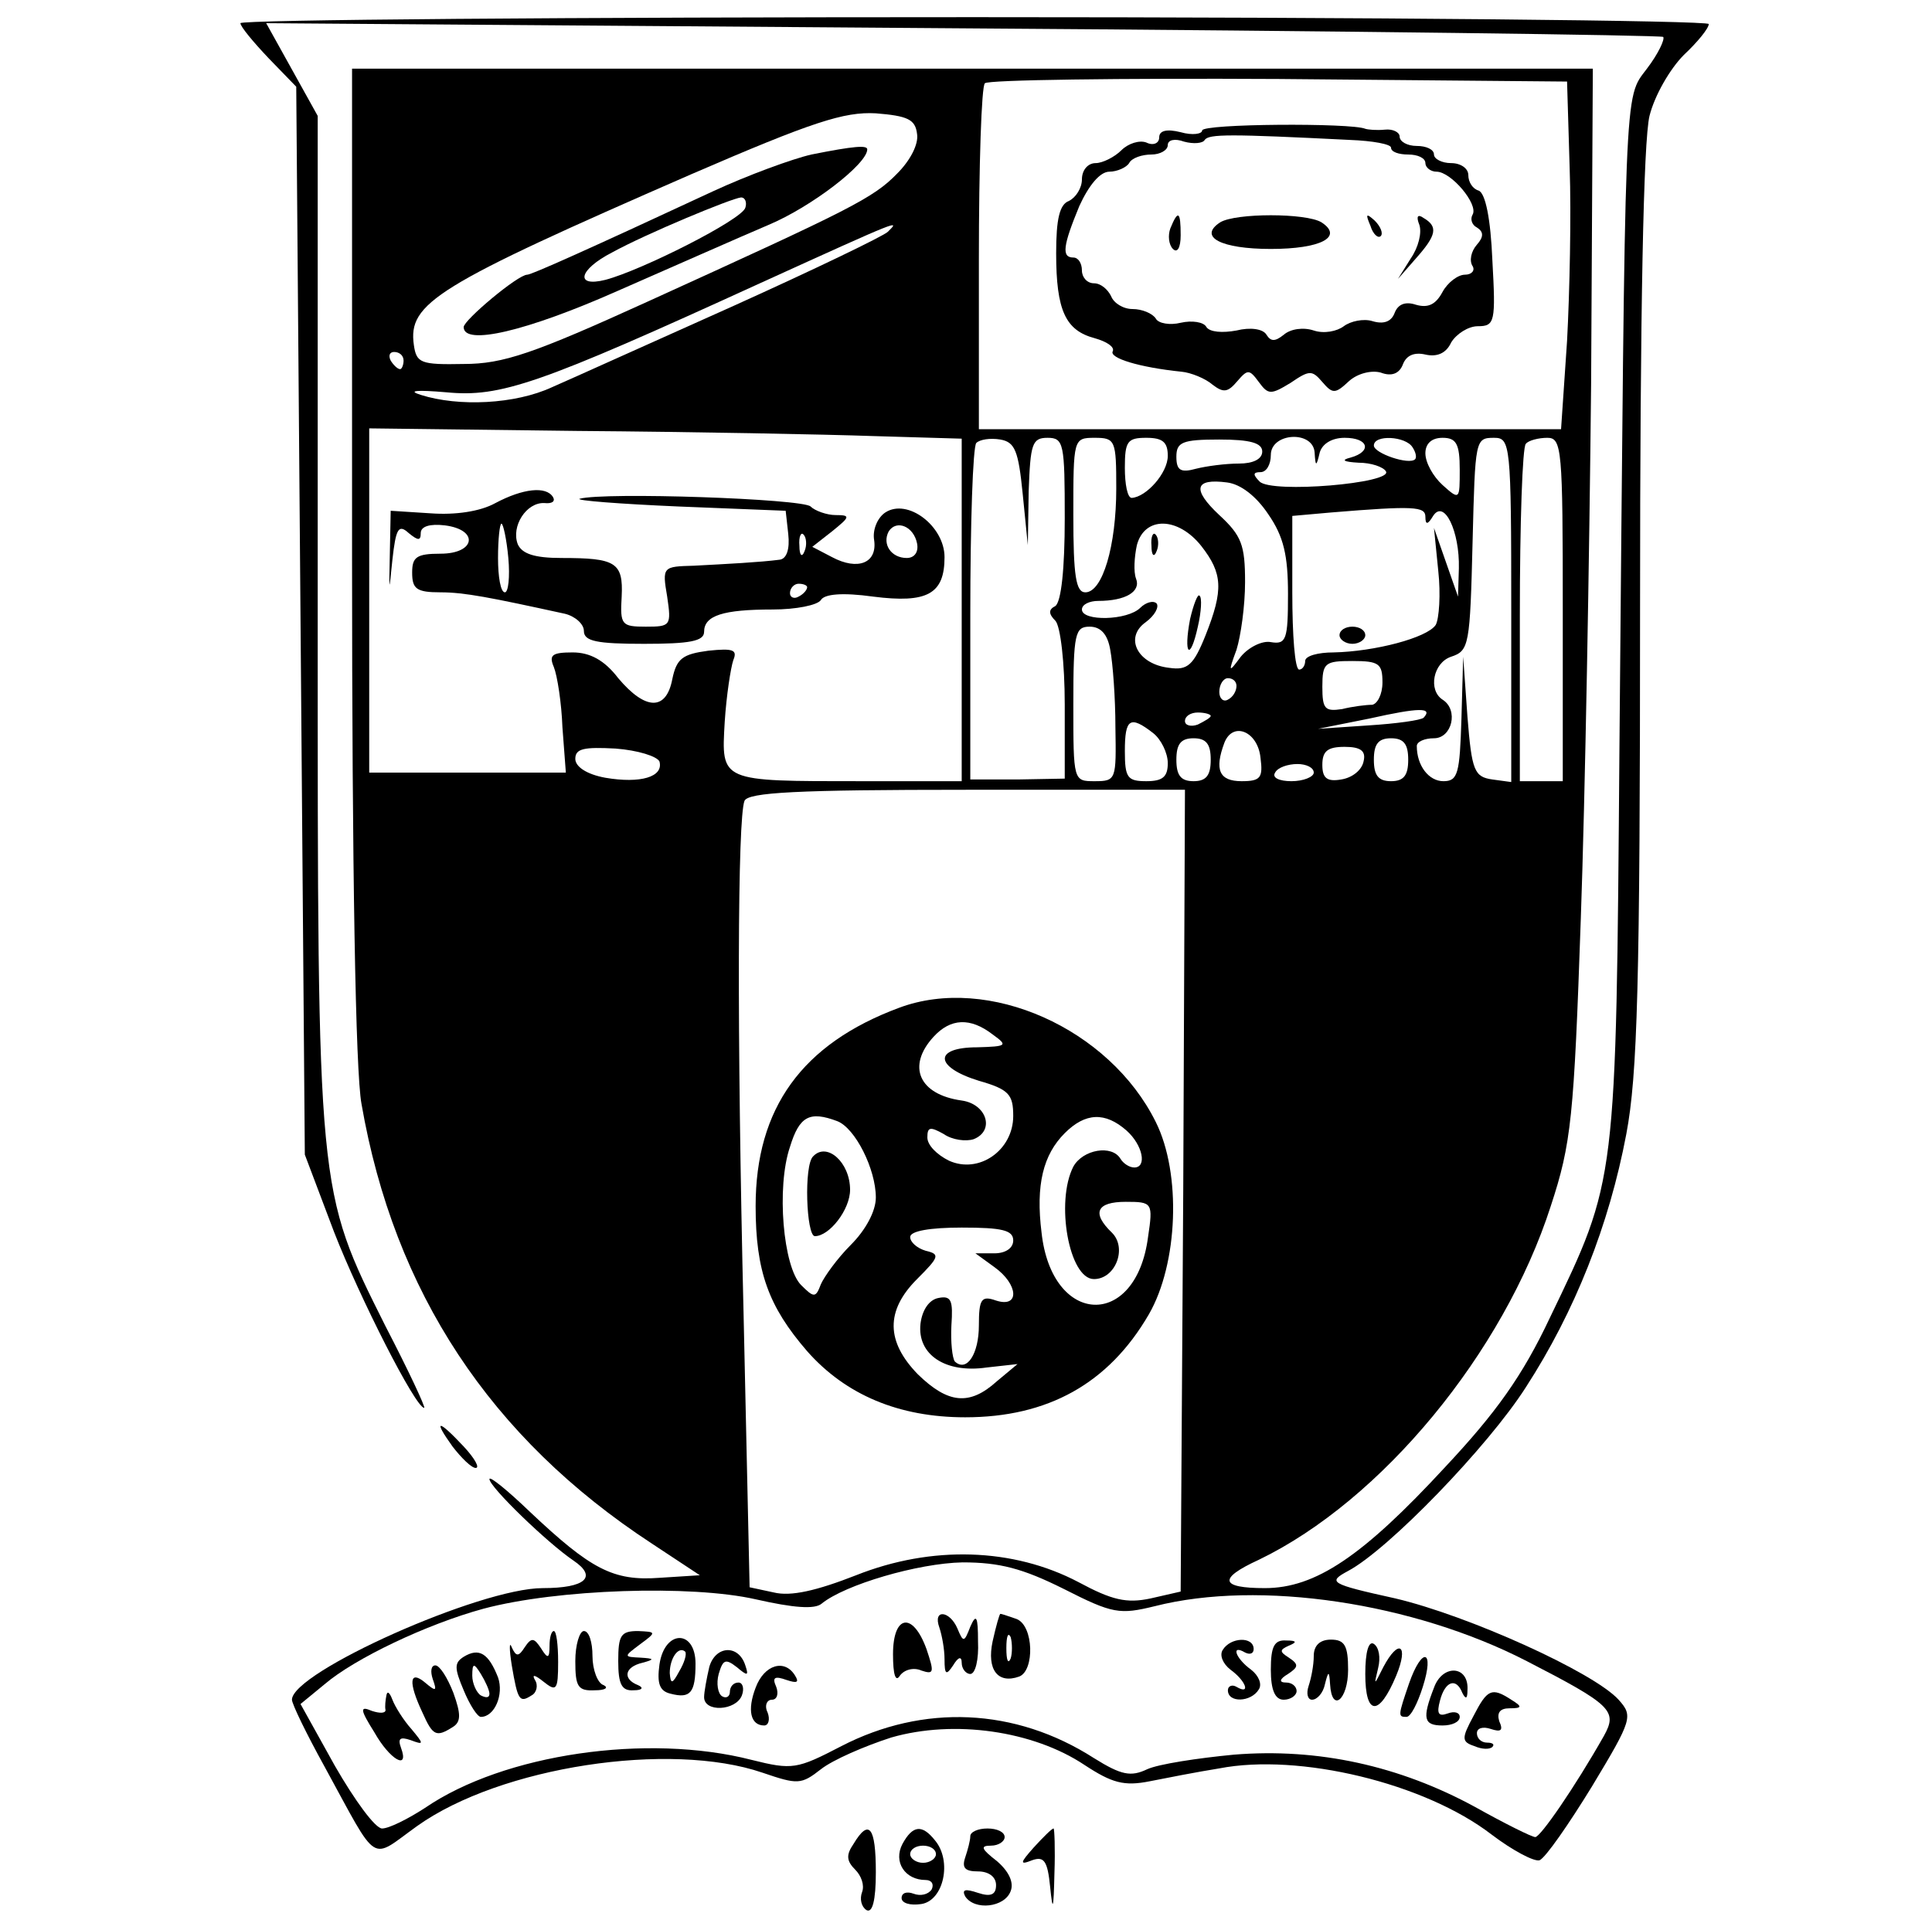 <?xml version="1.0" standalone="no"?>
<!DOCTYPE svg PUBLIC "-//W3C//DTD SVG 20010904//EN"
 "http://www.w3.org/TR/2001/REC-SVG-20010904/DTD/svg10.dtd">
<svg version="1.0" xmlns="http://www.w3.org/2000/svg"
 width="225pt" height="224pt" viewBox="0 0 225 224"
 preserveAspectRatio="xMidYMid meet">

<g transform="translate(0,224) scale(0.1,-0.1)"
fill="#000000" stroke="none">
<path d="M280 2213 c0 -4 15 -22 33 -41 l32 -33 5 -622 5 -622 34 -90 c30 -77
95 -205 105 -205 2 0 -18 43 -45 95 -80 160 -79 153 -79 822 l0 588 -30 54
-30 54 811 -6 c446 -3 813 -8 816 -10 2 -3 -6 -20 -19 -37 -27 -36 -25 -7 -32
-790 -4 -511 -3 -503 -81 -665 -32 -68 -63 -111 -122 -174 -96 -104 -151 -141
-210 -141 -52 0 -55 11 -7 33 143 69 285 241 340 412 24 73 27 103 35 335 5
140 10 420 12 623 l2 367 -722 0 -723 0 0 -573 c0 -357 4 -596 11 -633 38
-219 150 -389 338 -512 l56 -37 -47 -3 c-54 -4 -80 10 -151 77 -26 25 -47 42
-47 38 0 -9 67 -74 98 -95 28 -19 14 -32 -36 -32 -73 0 -292 -98 -292 -130 0
-5 17 -40 38 -78 64 -117 52 -109 108 -69 97 69 294 99 402 62 41 -14 45 -14
68 4 14 11 51 27 82 37 73 21 165 8 225 -32 32 -21 46 -25 76 -19 20 4 56 11
81 15 93 18 239 -17 317 -77 25 -19 50 -32 56 -30 7 3 34 42 61 86 47 78 48
82 31 101 -29 32 -175 98 -260 118 -77 17 -79 19 -55 32 47 25 163 145 207
214 57 88 97 189 117 295 13 69 16 173 16 613 0 350 4 544 11 573 6 24 24 55
40 71 16 15 29 31 29 36 0 4 -385 8 -855 8 -470 0 -855 -3 -855 -7z m1548
-168 c2 -55 0 -146 -3 -202 l-7 -103 -339 0 -339 0 0 198 c0 109 3 202 7 205
3 4 157 6 342 5 l336 -3 3 -100z m-760 39 c2 -12 -8 -31 -23 -46 -28 -29 -55
-42 -290 -149 -134 -61 -169 -73 -215 -73 -50 -1 -55 1 -58 22 -7 49 25 69
323 199 141 61 178 73 215 71 37 -3 46 -7 48 -24z m-34 -114 c-5 -5 -86 -44
-179 -86 -94 -42 -189 -85 -212 -95 -43 -20 -109 -23 -153 -9 -16 5 -5 6 30 3
63 -6 107 9 365 127 167 76 163 74 149 60z m-564 -150 c0 -5 -2 -10 -4 -10 -3
0 -8 5 -11 10 -3 6 -1 10 4 10 6 0 11 -4 11 -10z m548 -88 l102 -3 0 -200 0
-199 -117 0 c-165 0 -163 -1 -159 69 2 31 7 63 10 72 5 12 0 14 -29 11 -30 -4
-37 -9 -42 -33 -7 -37 -31 -37 -63 1 -16 21 -33 30 -53 30 -24 0 -28 -3 -22
-17 4 -10 9 -42 10 -70 l4 -53 -115 0 -114 0 0 201 0 200 243 -3 c133 -1 288
-4 345 -6z m173 -67 l6 -60 1 63 c2 55 4 62 22 62 19 0 20 -7 20 -94 0 -58 -4
-97 -11 -102 -8 -4 -8 -9 0 -17 6 -6 11 -49 11 -98 l0 -86 -55 -1 -55 0 0 192
c0 106 3 196 7 200 4 4 16 6 28 4 17 -3 21 -13 26 -63z m109 6 c0 -67 -16
-121 -36 -121 -11 0 -14 19 -14 90 0 89 0 90 25 90 24 0 25 -3 25 -59z m60 38
c0 -20 -25 -48 -42 -49 -5 0 -8 16 -8 35 0 31 3 35 25 35 19 0 25 -5 25 -21z
m110 5 c0 -9 -11 -14 -27 -14 -16 0 -38 -3 -50 -6 -18 -5 -23 -2 -23 14 0 17
7 20 50 20 36 0 50 -4 50 -14z m61 -1 c1 -17 2 -17 6 0 3 10 14 17 29 17 28 0
32 -16 7 -23 -12 -3 -8 -5 9 -6 15 0 29 -5 32 -10 9 -14 -133 -26 -147 -12 -8
8 -8 11 1 11 7 0 12 9 12 20 0 26 49 29 51 3z m114 6 c4 -6 5 -12 3 -14 -7 -7
-48 7 -48 16 0 13 37 11 45 -2z m55 -26 c0 -35 0 -36 -20 -18 -11 10 -20 26
-20 37 0 11 7 18 20 18 16 0 20 -7 20 -37z m60 -164 l0 -200 -22 3 c-21 3 -24
10 -29 73 l-5 70 -2 -72 c-2 -64 -4 -73 -21 -73 -17 0 -31 18 -31 41 0 5 9 9
20 9 21 0 29 33 10 45 -17 11 -11 43 10 50 21 7 22 13 25 135 3 118 3 120 25
120 19 0 20 -7 20 -201z m60 1 l0 -200 -25 0 -25 0 0 193 c0 107 3 197 7 200
3 4 15 7 25 7 17 0 18 -13 18 -200z m-343 111 c18 -26 23 -48 23 -93 0 -53 -2
-59 -20 -56 -10 2 -26 -6 -35 -17 -14 -19 -15 -19 -5 8 5 16 10 51 10 79 0 43
-4 54 -30 78 -32 30 -29 43 9 38 16 -2 34 -16 48 -37z m183 -3 c0 -10 3 -9 9
1 13 20 31 -18 30 -61 l-1 -33 -14 40 -14 40 5 -50 c3 -27 1 -56 -3 -63 -10
-15 -71 -31 -119 -32 -18 0 -33 -4 -33 -10 0 -5 -3 -10 -7 -10 -5 0 -8 40 -8
90 l0 89 45 4 c97 8 110 7 110 -5z m-261 -34 c25 -32 26 -51 5 -104 -14 -35
-21 -41 -42 -38 -37 4 -53 35 -28 53 11 8 16 18 13 22 -4 4 -13 1 -19 -5 -15
-15 -68 -16 -68 -2 0 6 9 10 19 10 32 0 50 11 44 26 -3 8 -2 25 1 39 9 34 48
33 75 -1z m-106 -121 c3 -16 6 -56 6 -90 1 -61 1 -63 -24 -63 -25 0 -25 0 -25
90 0 82 2 90 19 90 13 0 21 -9 24 -27z m317 -38 c0 -14 -6 -25 -12 -26 -7 0
-23 -2 -35 -5 -20 -3 -23 0 -23 26 0 28 3 30 35 30 31 0 35 -3 35 -25z m-170
-4 c0 -6 -4 -13 -10 -16 -5 -3 -10 1 -10 9 0 9 5 16 10 16 6 0 10 -4 10 -9z
m218 -37 c-3 -3 -32 -7 -64 -9 l-59 -4 60 12 c58 13 74 13 63 1z m-248 2 c0
-2 -7 -6 -15 -10 -8 -3 -15 -1 -15 4 0 6 7 10 15 10 8 0 15 -2 15 -4z m-67
-20 c9 -7 17 -23 17 -35 0 -16 -6 -21 -25 -21 -22 0 -25 4 -25 35 0 38 6 42
33 21z m125 -29 c3 -23 0 -27 -22 -27 -26 0 -32 13 -20 45 10 25 39 13 42 -18z
m-58 -2 c0 -18 -5 -25 -20 -25 -15 0 -20 7 -20 25 0 18 5 25 20 25 15 0 20 -7
20 -25z m230 0 c0 -18 -5 -25 -20 -25 -15 0 -20 7 -20 25 0 18 5 25 20 25 15
0 20 -7 20 -25z m-872 -2 c5 -18 -22 -26 -63 -19 -22 4 -35 13 -35 22 0 12 10
14 47 12 26 -2 48 -9 51 -15z m820 0 c-2 -10 -13 -19 -26 -21 -17 -3 -22 2
-22 17 0 16 6 21 26 21 19 0 25 -5 22 -17z m-58 -13 c0 -5 -12 -10 -26 -10
-14 0 -23 4 -19 10 3 6 15 10 26 10 10 0 19 -4 19 -10z m-152 -487 l-3 -467
-35 -8 c-28 -6 -45 -2 -84 19 -76 40 -171 43 -259 8 -46 -18 -76 -25 -96 -20
l-28 6 -7 317 c-8 335 -7 578 1 599 4 10 61 13 259 13 l254 0 -2 -467z m-139
-464 c57 -29 65 -30 106 -20 122 31 301 4 433 -64 99 -51 106 -58 90 -87 -34
-60 -74 -118 -80 -118 -4 0 -36 16 -70 35 -88 48 -183 69 -281 61 -42 -4 -88
-11 -101 -17 -19 -9 -30 -7 -62 13 -92 59 -199 63 -294 14 -52 -27 -57 -28
-105 -16 -121 31 -288 7 -380 -56 -20 -13 -42 -24 -50 -24 -8 0 -32 33 -55 73
l-40 72 28 23 c35 30 119 70 185 88 86 23 242 28 317 11 44 -10 69 -12 77 -5
27 22 112 47 164 48 43 0 70 -7 118 -31z"/>
<path d="M1400 2088 c0 -4 -11 -6 -25 -2 -16 4 -25 2 -25 -6 0 -7 -7 -10 -15
-6 -8 3 -21 -1 -29 -9 -8 -8 -22 -15 -30 -15 -9 0 -16 -8 -16 -19 0 -10 -7
-21 -15 -25 -11 -4 -15 -21 -15 -61 0 -67 11 -90 45 -99 14 -4 23 -10 21 -15
-5 -8 31 -19 80 -24 11 -1 28 -8 36 -15 13 -10 18 -9 29 4 12 14 14 14 25 -1
11 -15 14 -15 37 -1 22 15 25 15 37 1 12 -14 15 -14 31 1 10 9 26 13 37 10 13
-5 22 -1 26 10 4 10 13 14 26 11 13 -3 24 1 30 14 6 10 20 19 31 19 20 0 21 5
17 77 -2 48 -8 78 -16 81 -7 2 -12 10 -12 18 0 8 -9 14 -20 14 -11 0 -20 5
-20 10 0 6 -9 10 -20 10 -11 0 -20 5 -20 11 0 5 -8 9 -17 8 -10 -1 -20 0 -23
1 -16 7 -190 6 -190 -2z m172 -11 c27 -1 48 -5 48 -9 0 -5 9 -8 20 -8 11 0 20
-4 20 -10 0 -5 6 -10 13 -10 17 0 49 -38 42 -50 -3 -5 -1 -12 5 -15 8 -5 8
-11 0 -20 -7 -8 -9 -19 -5 -25 3 -5 -1 -10 -9 -10 -8 0 -20 -9 -26 -20 -8 -15
-17 -19 -31 -15 -12 4 -21 1 -25 -10 -4 -10 -13 -13 -26 -9 -10 3 -25 0 -33
-6 -8 -6 -23 -9 -35 -5 -12 4 -27 2 -35 -5 -10 -8 -15 -8 -20 0 -4 7 -19 9
-35 5 -16 -3 -31 -2 -35 4 -3 6 -17 8 -30 5 -12 -3 -26 -1 -29 5 -4 6 -16 11
-27 11 -11 0 -22 7 -25 15 -4 8 -12 15 -20 15 -8 0 -14 7 -14 15 0 8 -4 15
-10 15 -14 0 -12 14 7 60 11 24 24 40 35 40 9 0 20 5 23 10 3 6 15 10 26 10
10 0 19 5 19 11 0 6 8 8 19 4 11 -3 22 -2 24 2 5 7 29 7 169 0z"/>
<path d="M1363 1974 c-3 -8 -2 -19 3 -24 5 -5 9 1 9 16 0 28 -3 30 -12 8z"/>
<path d="M1421 1981 c-26 -17 1 -31 59 -31 58 0 85 14 59 31 -18 11 -100 11
-118 0z"/>
<path d="M1596 1977 c3 -10 9 -15 12 -12 3 3 0 11 -7 18 -10 9 -11 8 -5 -6z"/>
<path d="M1653 1978 c3 -9 -1 -26 -10 -39 l-15 -24 21 24 c24 27 26 37 9 47
-7 5 -9 2 -5 -8z"/>
<path d="M945 2060 c-22 -5 -74 -24 -115 -43 -144 -67 -211 -97 -216 -97 -11
0 -74 -53 -74 -61 0 -22 73 -5 179 42 64 28 143 63 176 77 50 21 115 71 115
88 0 5 -15 4 -65 -6z m-77 -62 c-4 -14 -121 -73 -163 -84 -36 -9 -31 12 8 32
40 22 139 63 150 64 5 0 7 -6 5 -12z"/>
<path d="M577 1654 c-18 -10 -47 -14 -75 -12 l-47 3 -1 -50 c-1 -46 -1 -47 3
-7 4 36 7 42 19 31 11 -9 14 -9 14 0 0 8 11 11 28 9 40 -5 36 -33 -5 -33 -28
0 -33 -4 -33 -22 0 -19 5 -23 33 -23 28 0 58 -6 145 -25 12 -3 22 -12 22 -20
0 -12 15 -15 70 -15 53 0 70 3 70 14 0 19 22 26 80 26 27 0 52 5 56 11 4 7 25
9 61 4 63 -8 83 3 83 46 0 36 -43 69 -69 52 -9 -6 -15 -20 -13 -32 4 -27 -19
-36 -49 -20 l-23 12 23 18 c21 17 22 19 4 19 -10 0 -24 5 -29 10 -9 9 -240 17
-269 9 -5 -2 46 -6 115 -9 l125 -5 3 -27 c2 -18 -2 -29 -10 -30 -23 -3 -62 -5
-100 -7 -36 -1 -37 -1 -31 -36 5 -34 4 -35 -25 -35 -28 0 -30 2 -28 35 2 40
-7 45 -70 45 -32 0 -46 5 -51 16 -8 21 10 49 31 48 9 -1 13 2 10 7 -8 13 -35
10 -67 -7z m15 -64 c2 -22 0 -40 -4 -40 -5 0 -8 18 -8 40 0 22 2 40 4 40 2 0
6 -18 8 -40z m476 17 c2 -10 -3 -17 -12 -17 -18 0 -29 16 -21 31 9 14 29 6 33
-14z m-131 -9 c-3 -8 -6 -5 -6 6 -1 11 2 17 5 13 3 -3 4 -12 1 -19z m3 -42 c0
-3 -4 -8 -10 -11 -5 -3 -10 -1 -10 4 0 6 5 11 10 11 6 0 10 -2 10 -4z"/>
<path d="M1560 1500 c0 -5 7 -10 15 -10 8 0 15 5 15 10 0 6 -7 10 -15 10 -8 0
-15 -4 -15 -10z"/>
<path d="M1341 1604 c0 -11 3 -14 6 -6 3 7 2 16 -1 19 -3 4 -6 -2 -5 -13z"/>
<path d="M1386 1519 c-8 -42 0 -50 9 -9 4 17 5 34 2 36 -2 3 -7 -10 -11 -27z"/>
<path d="M1047 1066 c-113 -42 -167 -117 -167 -231 0 -76 15 -117 60 -169 45
-51 107 -77 184 -77 96 0 167 39 214 120 34 59 38 164 8 224 -54 109 -195 172
-299 133z m109 -31 c18 -13 17 -14 -18 -15 -51 0 -50 -23 2 -39 35 -10 40 -16
40 -41 0 -40 -40 -68 -75 -52 -14 7 -25 18 -25 27 0 12 3 13 19 4 10 -7 26 -9
35 -6 25 10 15 41 -14 45 -50 7 -64 40 -33 74 20 22 43 23 69 3z m-181 -101
c21 -8 45 -56 45 -89 0 -16 -12 -38 -29 -55 -16 -16 -31 -37 -35 -46 -6 -16
-8 -16 -23 -1 -21 21 -29 114 -13 161 11 36 23 42 55 30z m337 -11 c19 -17 24
-43 9 -43 -6 0 -13 5 -16 10 -10 17 -44 11 -55 -9 -21 -41 -5 -131 24 -131 25
0 39 36 21 54 -24 23 -18 36 16 36 31 0 32 -1 26 -41 -14 -108 -112 -104 -124
5 -7 56 2 91 27 116 24 24 47 25 72 3z m-132 -128 c0 -9 -9 -15 -22 -15 l-22
0 22 -16 c28 -20 30 -48 2 -39 -17 6 -20 2 -20 -29 0 -33 -14 -55 -28 -42 -3
4 -5 23 -4 42 2 29 0 35 -15 32 -11 -2 -19 -14 -21 -30 -4 -36 29 -58 77 -51
l36 4 -24 -20 c-32 -29 -57 -26 -92 8 -37 38 -38 74 -1 111 26 26 27 29 10 33
-10 3 -18 10 -18 16 0 7 23 11 60 11 47 0 60 -3 60 -15z"/>
<path d="M947 893 c-11 -10 -8 -93 2 -93 17 0 41 31 41 54 0 32 -27 56 -43 39z"/>
<path d="M1094 344 c3 -9 6 -25 6 -37 0 -18 2 -19 10 -7 6 10 10 11 10 3 0 -7
5 -13 10 -13 6 0 10 17 9 38 0 29 -2 33 -9 17 -7 -18 -8 -19 -15 -2 -9 21 -29
23 -21 1z"/>
<path d="M1156 328 c-7 -33 6 -50 31 -41 18 7 17 59 -3 67 -9 3 -17 6 -19 6
-1 0 -5 -14 -9 -32z m21 -20 c-3 -7 -5 -2 -5 12 0 14 2 19 5 13 2 -7 2 -19 0
-25z"/>
<path d="M1040 313 c0 -24 3 -33 8 -25 5 7 16 10 25 6 15 -5 15 -2 6 25 -16
44 -39 40 -39 -6z"/>
<path d="M640 323 c0 -15 -2 -16 -10 -3 -8 12 -11 13 -19 1 -7 -11 -10 -11
-15 0 -3 8 -3 -2 0 -21 7 -41 9 -44 23 -35 6 3 8 12 4 18 -4 7 0 6 10 -2 15
-12 17 -10 17 23 0 20 -2 36 -5 36 -3 0 -5 -8 -5 -17z"/>
<path d="M670 305 c0 -30 3 -35 23 -34 12 0 16 3 10 6 -7 2 -13 18 -13 34 0
16 -4 29 -10 29 -5 0 -10 -16 -10 -35z"/>
<path d="M720 305 c0 -27 4 -35 18 -34 10 0 12 3 5 6 -18 7 -16 21 5 26 15 4
14 5 -2 6 -20 1 -20 1 0 16 19 14 18 14 -3 15 -20 0 -23 -5 -23 -35z"/>
<path d="M768 301 c-3 -22 0 -31 13 -34 23 -6 29 1 29 35 0 40 -36 40 -42 -1z
m23 -8 c-8 -15 -10 -15 -11 -2 0 17 10 32 18 25 2 -3 -1 -13 -7 -23z"/>
<path d="M1424 318 c-4 -6 0 -16 9 -23 18 -13 24 -30 7 -20 -5 3 -10 1 -10 -4
0 -15 27 -14 36 1 4 6 0 16 -9 23 -18 13 -24 30 -7 20 6 -3 10 -1 10 4 0 15
-27 14 -36 -1z"/>
<path d="M1480 295 c0 -24 5 -35 15 -35 8 0 15 5 15 10 0 6 -6 10 -12 10 -9 0
-8 4 2 10 12 8 13 11 1 19 -11 7 -11 9 0 14 10 4 9 6 -3 6 -14 1 -18 -7 -18
-34z"/>
<path d="M1530 311 c0 -11 -3 -26 -6 -35 -3 -9 -1 -16 4 -16 6 0 13 8 15 18 4
16 5 16 6 0 2 -34 21 -18 21 17 0 28 -4 35 -20 35 -13 0 -20 -7 -20 -19z"/>
<path d="M1590 290 c0 -49 16 -50 36 -2 15 36 3 44 -15 10 -11 -22 -11 -22 -6
-1 3 12 1 24 -5 28 -6 4 -10 -9 -10 -35z"/>
<path d="M540 310 c-11 -7 -11 -13 0 -39 7 -17 16 -31 20 -31 16 0 27 26 20
46 -11 28 -22 35 -40 24z m30 -43 c0 -5 -4 -5 -10 -2 -5 3 -10 14 -10 23 0 15
2 15 10 2 5 -8 10 -19 10 -23z"/>
<path d="M826 298 c-3 -13 -6 -29 -6 -35 0 -18 37 -16 44 2 3 8 1 15 -4 15 -6
0 -10 -5 -10 -11 0 -5 -4 -8 -9 -5 -5 3 -7 15 -4 26 5 17 8 18 21 8 13 -11 14
-10 10 2 -8 25 -35 23 -42 -2z"/>
<path d="M1641 279 c-13 -38 -13 -39 -3 -39 5 0 13 16 19 35 14 44 -1 47 -16
4z"/>
<path d="M504 284 c5 -14 4 -15 -9 -4 -18 15 -20 1 -3 -35 12 -27 16 -29 35
-17 10 6 10 15 1 40 -7 18 -16 32 -21 32 -5 0 -6 -7 -3 -16z"/>
<path d="M880 274 c-10 -26 -6 -44 10 -44 5 0 7 7 4 15 -4 8 -1 15 5 15 6 0 8
7 5 15 -5 11 -2 13 12 8 12 -4 15 -3 10 5 -12 20 -36 13 -46 -14z"/>
<path d="M1670 274 c-14 -36 -12 -44 10 -44 11 0 20 4 20 10 0 5 -6 7 -14 4
-11 -4 -13 0 -9 15 6 23 19 27 26 9 4 -8 6 -7 6 3 2 29 -29 31 -39 3z"/>
<path d="M450 265 c-1 -5 -2 -13 -1 -17 0 -4 -7 -4 -16 -1 -14 6 -14 2 3 -25
18 -32 41 -45 31 -18 -4 11 -1 13 11 9 16 -6 16 -5 1 13 -9 10 -19 26 -22 34
-3 8 -6 11 -7 5z"/>
<path d="M1716 241 c-14 -26 -14 -30 1 -35 9 -4 18 -4 21 -1 3 3 0 5 -6 5 -7
0 -12 5 -12 11 0 6 7 8 16 5 12 -4 15 -2 10 9 -3 10 1 15 12 15 15 0 15 2 2
10 -23 15 -28 12 -44 -19z"/>
<path d="M527 555 c10 -13 22 -25 27 -25 5 0 -1 11 -14 25 -30 32 -36 32 -13
0z"/>
<path d="M994 92 c-9 -13 -8 -20 2 -30 7 -7 11 -18 8 -26 -3 -8 -1 -17 5 -21
7 -4 11 11 11 44 0 53 -8 63 -26 33z"/>
<path d="M1051 92 c-11 -21 3 -42 27 -42 7 0 10 -5 7 -11 -4 -6 -13 -8 -21 -5
-8 3 -14 1 -14 -5 0 -6 10 -9 23 -7 26 4 36 50 16 74 -15 19 -26 18 -38 -4z
m39 -12 c0 -5 -7 -10 -15 -10 -8 0 -15 5 -15 10 0 6 7 10 15 10 8 0 15 -4 15
-10z"/>
<path d="M1130 101 c0 -5 -3 -16 -6 -25 -4 -12 0 -16 15 -16 12 0 21 -6 21
-16 0 -11 -6 -14 -21 -9 -15 5 -19 4 -15 -4 11 -17 46 -13 53 6 4 10 -2 23
-16 35 -18 14 -20 18 -7 18 9 0 16 5 16 10 0 6 -9 10 -20 10 -11 0 -20 -4 -20
-9z"/>
<path d="M1204 88 c-16 -18 -17 -21 -2 -15 14 5 18 -1 21 -31 3 -30 4 -27 5
16 1 28 0 52 -1 52 -2 0 -12 -10 -23 -22z"/>
</g>
</svg>
